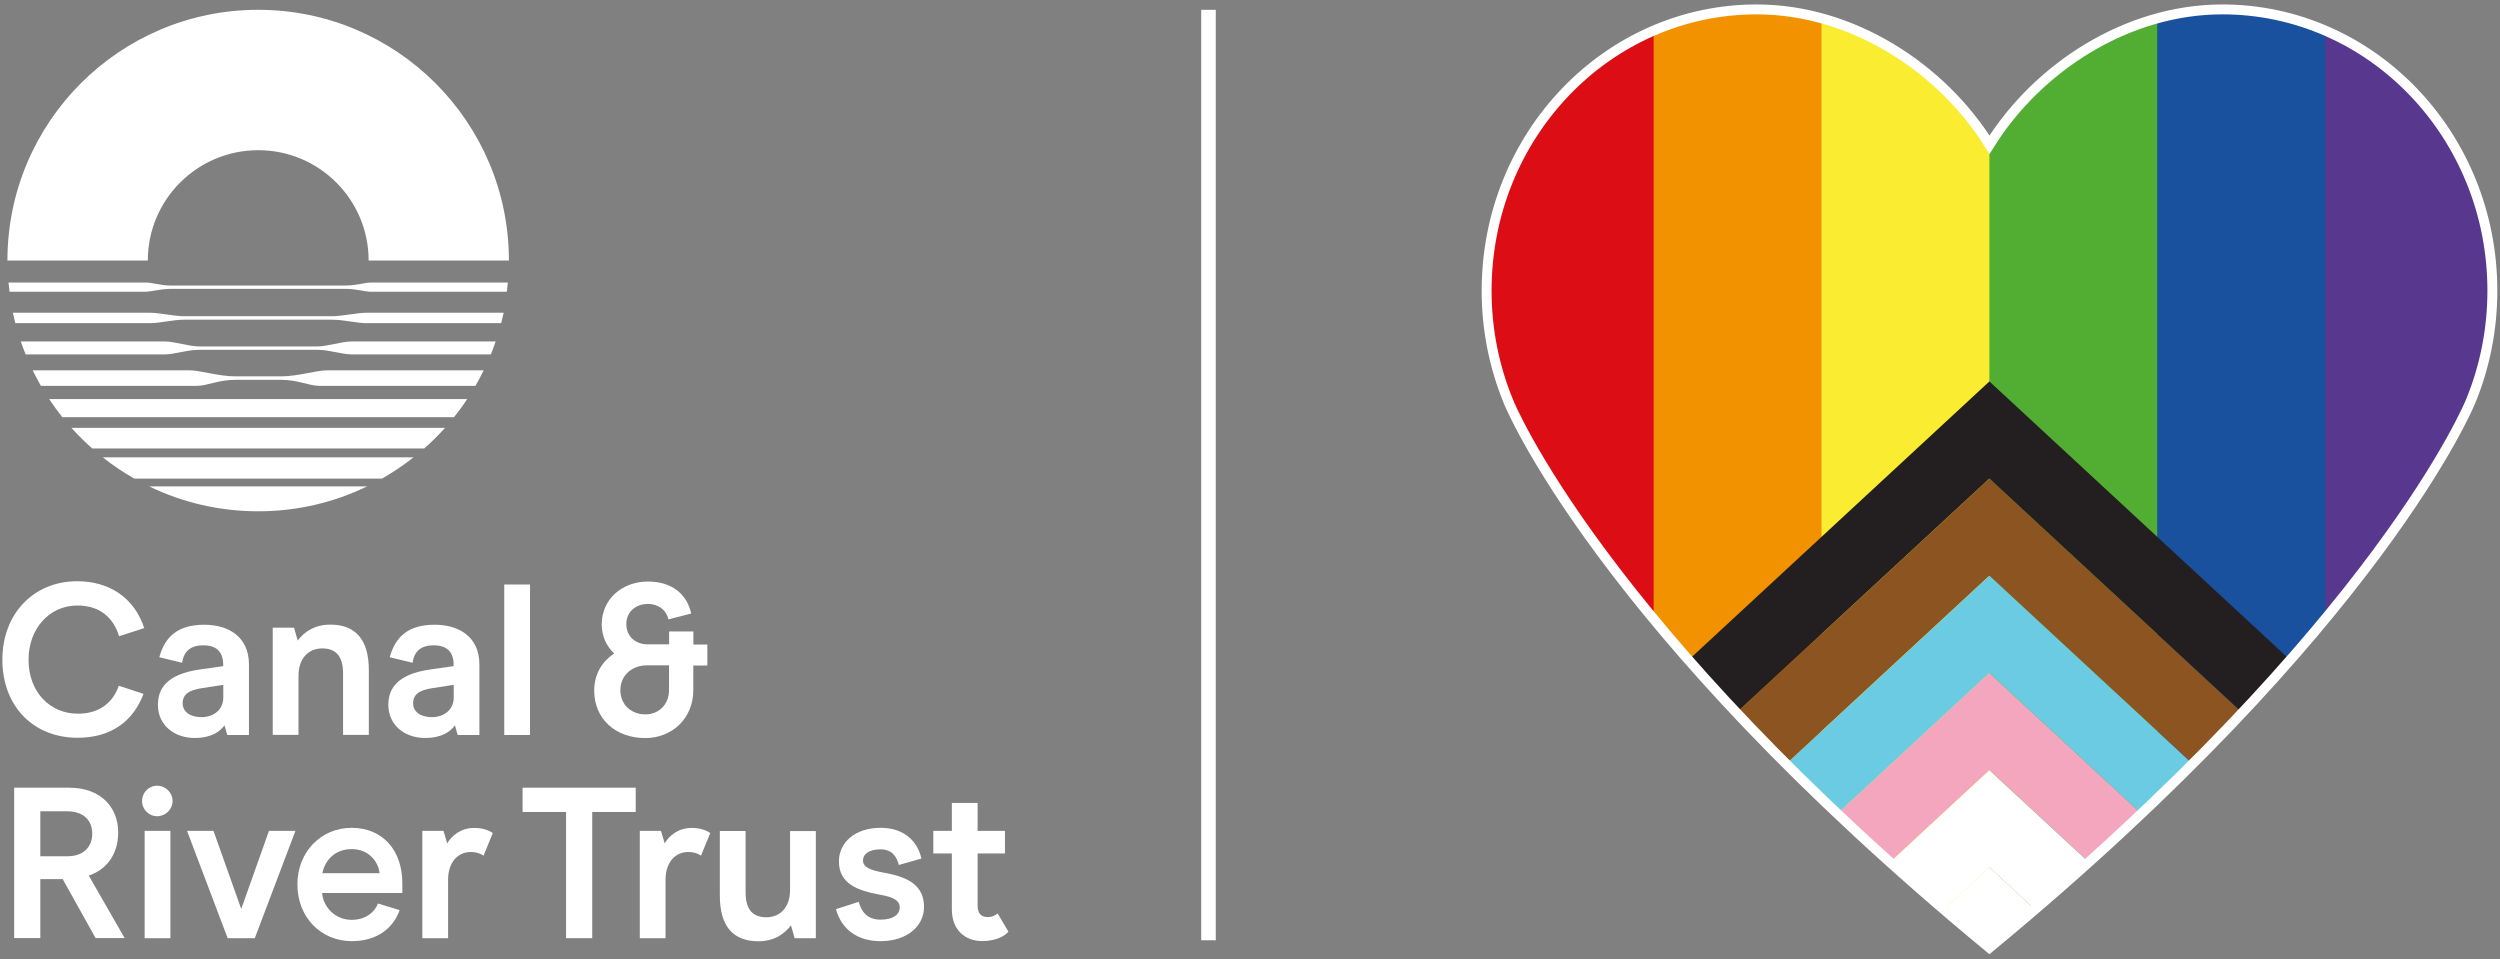<?xml version="1.0" encoding="utf-8"?>
<!-- Generator: Adobe Illustrator 27.3.1, SVG Export Plug-In . SVG Version: 6.00 Build 0)  -->
<svg version="1.1" id="Layer_1" xmlns="http://www.w3.org/2000/svg" xmlns:xlink="http://www.w3.org/1999/xlink" x="0px" y="0px"
	 viewBox="0 0 252.35 96.83" style="enable-background:new 0 0 252.35 96.83;" xml:space="preserve">
<rect x="0" y="0" width="252.35" height="96.83" fill="#808080" stroke="none"/>
<style type="text/css">
	.st0{fill:#FFFFFF;}
	.st1{clip-path:url(#SVGID_00000009591743085172173090000005147792264367449733_);}
	.st2{fill:#57388E;}
	.st3{fill:#19519F;}
	.st4{fill:#52AE32;}
	.st5{fill:#F9EC31;}
	.st6{fill:#F39200;}
	.st7{fill:#DC0D15;}
	.st8{fill:#8C5420;}
	.st9{fill:#231F20;}
	.st10{fill:#F5A6BF;}
	.st11{fill:#6BCBE2;}
	.st12{fill:none;stroke:#FFFFFF;stroke-miterlimit:10;}
</style>
<g>
	<g>
		<g>
			<path class="st0" d="M0.24,66.57c0-4.58,3.12-7.9,7.55-7.9c3.21,0,5.75,1.63,6.77,4.73l-2.54,0.82c-0.56-1.84-1.91-3.1-4.21-3.1
				c-2.86,0-4.93,2.37-4.93,5.47c0,3.25,2.15,5.45,4.99,5.45c2.34,0,3.6-1.3,4.12-2.82l2.5,0.82c-1.06,2.78-3.28,4.43-6.66,4.43
				C3.43,74.47,0.24,71.36,0.24,66.57"/>
			<path class="st0" d="M15.94,71.15c0-1.58,0.82-3.1,4.27-3.58l2.32-0.33v-0.13c0-1.24-0.61-1.97-2-1.97
				c-1.37,0-1.97,0.65-2.15,1.76l-2.3-0.56c0.59-2.15,1.95-3.28,4.54-3.28c2.41,0,4.51,1.19,4.51,4.01v7.12h-2.19l-0.28-0.98
				c-0.43,0.61-1.28,1.28-3.02,1.28C17.61,74.49,15.94,73.21,15.94,71.15 M22.54,70.39v-1.26l-2.15,0.33
				c-1.35,0.2-1.95,0.65-1.95,1.54c0,0.82,0.72,1.39,1.91,1.39C21.52,72.38,22.54,71.69,22.54,70.39"/>
			<path class="st0" d="M27.53,63.36h2.15l0.37,1.3c0.67-0.89,1.69-1.61,3.3-1.61c2.45,0,3.88,1.41,3.88,4.58v6.55h-2.6v-6.21
				c0-1.91-0.89-2.52-2.11-2.52c-1.32,0-2.39,0.93-2.39,2.78v5.95h-2.6V63.36z"/>
			<path class="st0" d="M39.2,71.15c0-1.58,0.82-3.1,4.27-3.58l2.32-0.33v-0.13c0-1.24-0.61-1.97-2-1.97
				c-1.37,0-1.97,0.65-2.15,1.76l-2.3-0.56c0.59-2.15,1.95-3.28,4.54-3.28c2.41,0,4.51,1.19,4.51,4.01v7.12h-2.19l-0.28-0.98
				c-0.43,0.61-1.28,1.28-3.02,1.28C40.87,74.49,39.2,73.21,39.2,71.15 M45.8,70.39v-1.26l-2.15,0.33c-1.35,0.2-1.95,0.65-1.95,1.54
				c0,0.82,0.72,1.39,1.91,1.39C44.78,72.38,45.8,71.69,45.8,70.39"/>
		</g>
		<polygon class="st0" points="50.9,59 53.5,59 53.5,66.57 53.5,74.19 50.9,74.19 		"/>
		<g>
			<path class="st0" d="M71.39,67.18h-1.41v2.5c0,2.86-2.17,4.82-4.84,4.82c-2.99,0-5.16-1.91-5.16-4.8c0-1.63,0.78-2.93,2.02-3.73
				c-0.78-0.74-1.26-1.74-1.26-2.95c0-2.54,2.06-4.32,4.67-4.32c2.45,0,3.95,1.32,4.36,3.23l-2.3,0.59
				c-0.22-0.98-1.06-1.56-2.06-1.56c-1.24,0-2.19,0.8-2.19,2.04c0,1.26,0.95,2.04,2.15,2.04h2.17v-1.3h2.45v1.32h1.41V67.18z
				 M67.52,67.16h-2.23c-1.45,0-2.67,0.98-2.67,2.5c0,1.52,1.15,2.45,2.52,2.45c1.3,0,2.39-0.93,2.39-2.45V67.16z"/>
			<path class="st0" d="M1.43,79.51h5.55c3.19,0,4.95,1.97,4.95,4.51c0,2.43-1.39,3.84-2.97,4.36l3.62,6.31H9.65l-3.32-5.95H4.07
				v5.95H1.43V79.51z M6.81,86.43c1.58,0,2.5-0.91,2.5-2.28c0-1.41-0.95-2.26-2.54-2.26H4.07v4.54H6.81z"/>
			<path class="st0" d="M14.34,80.85c0-0.85,0.67-1.54,1.52-1.54s1.56,0.69,1.56,1.54c0,0.85-0.72,1.54-1.56,1.54
				S14.34,81.7,14.34,80.85 M14.6,83.87h2.6v5.57v5.26h-2.6V83.87z"/>
		</g>
		<polygon class="st0" points="27.15,83.87 24.35,91.75 21.55,83.87 18.88,83.87 22.98,94.7 25.72,94.7 29.82,83.87 		"/>
		<g>
			<path class="st0" d="M32.51,90.14c0.11,1.37,1.28,2.71,2.99,2.71c1.52,0,2.39-0.91,2.65-1.65l2.19,0.67
				C39.72,93.61,38.15,95,35.51,95c-3.1,0-5.49-2.39-5.49-5.73c0-3.28,2.39-5.71,5.47-5.71c3.15,0,5.12,2.28,5.12,5.58v1H32.51z
				 M35.51,85.71c-1.76,0-2.73,1.19-2.97,2.43h5.77C38.24,87.17,37.37,85.71,35.51,85.71"/>
			<path class="st0" d="M42.62,83.87h2.15l0.37,1.26c0.46-0.78,1.37-1.56,2.73-1.56c0.87,0,1.52,0.26,1.87,0.52l-0.93,2.28
				c-0.22-0.17-0.67-0.37-1.3-0.37c-1.26,0-2.28,1-2.28,2.8v5.9h-2.6V83.87z"/>
		</g>
		<polygon class="st0" points="52.75,79.51 52.75,81.96 57.14,81.96 57.14,94.7 59.78,94.7 59.78,81.96 64.17,81.96 64.17,79.51 		
			"/>
		<g>
			<path class="st0" d="M64.57,83.87h2.15l0.37,1.26c0.46-0.78,1.37-1.56,2.73-1.56c0.87,0,1.52,0.26,1.87,0.52l-0.93,2.28
				c-0.22-0.17-0.67-0.37-1.3-0.37c-1.26,0-2.28,1-2.28,2.8v5.9h-2.6V83.87z"/>
			<path class="st0" d="M82.36,94.7h-2.15l-0.37-1.3c-0.67,0.89-1.69,1.61-3.3,1.61c-2.47,0-3.88-1.43-3.88-4.6v-6.53h2.6v6.19
				c0,1.93,0.89,2.52,2.1,2.52c1.32,0,2.39-0.93,2.39-2.78v-5.92h2.6V94.7z"/>
			<path class="st0" d="M84.38,91.77l2.3-0.74c0.26,0.95,0.82,1.8,2.21,1.8c1.17,0,1.93-0.46,1.93-1.24c0-0.54-0.35-1-2-1.28
				c-2.26-0.41-4.14-1.11-4.14-3.36c0-1.87,1.58-3.39,4.21-3.39c2.17,0,3.67,1.15,4.12,3.1l-2.28,0.65
				c-0.2-0.78-0.65-1.58-1.84-1.58c-1.24,0-1.78,0.54-1.78,1.11c0,0.74,0.78,1,2.17,1.26c2.41,0.43,3.99,1.28,3.99,3.45
				c0,1.93-1.71,3.45-4.38,3.45C86.53,95,84.93,93.79,84.38,91.77"/>
			<path class="st0" d="M96.08,91.79v-5.64h-1.87v-2.28h1.87v-2.82h2.6v2.82h2.76v2.28h-2.76v5.27c0,0.8,0.37,1.15,1.02,1.15
				c0.48,0,0.8-0.2,1-0.37l1.09,1.84c-0.3,0.37-1.15,0.95-2.65,0.95C97.47,95,96.08,93.92,96.08,91.79"/>
		</g>
		<path class="st0" d="M38.56,48.31c1.12-0.64,2.19-1.36,3.19-2.15H10.37c1.01,0.8,2.07,1.52,3.19,2.15H38.56z M34.92,28.82H17.2
			c-1.01,0-1.87-0.31-2.51-0.3H0.86c0.02,0.27,0.07,0.67,0.1,0.93h13.72c0.63-0.01,1.51-0.29,2.52-0.29h17.72
			c1.01,0,1.89,0.28,2.52,0.29l13.72,0c0.03-0.26,0.08-0.67,0.1-0.93H37.44C36.8,28.52,35.94,28.82,34.92,28.82 M33.03,37.38
			c-1.13,0-2.9,0.6-4.64,0.61h-4.65c-1.73-0.01-3.51-0.61-4.63-0.61H3.3c0.26,0.53,0.54,1.06,0.83,1.57h15.7
			c1.12,0,2.17-0.61,3.9-0.61h4.65c1.73,0,2.78,0.61,3.91,0.61h15.7c0.3-0.51,0.57-1.03,0.83-1.57H33.03z M15.07,49.1
			c3.32,1.61,7.05,2.51,10.99,2.51s7.67-0.9,10.99-2.51H15.07z M9.31,45.27h33.51c0.74-0.65,1.44-1.35,2.1-2.08H7.21
			C7.87,43.92,8.57,44.62,9.31,45.27 M45.83,42.11c0.47-0.59,0.92-1.2,1.33-1.83H4.96c0.42,0.63,0.86,1.24,1.33,1.83H45.83z
			 M35.43,34.47c-0.89,0-2.47,0.51-3.42,0.5h-11.9c-0.95,0.01-2.53-0.5-3.42-0.5H2.1c0.15,0.44,0.31,0.87,0.49,1.3H16.7
			c0.89,0,2.2-0.46,3.42-0.46h11.9c1.21,0,2.53,0.46,3.42,0.46h14.11c0.17-0.43,0.33-0.86,0.48-1.3H35.43z M36.95,31.57
			c-0.9,0-2.44,0.35-3.42,0.35H18.59c-0.98,0-2.52-0.35-3.42-0.35H1.3c0.08,0.35,0.16,0.7,0.25,1.05h13.64
			c0.89,0,2.27-0.35,3.41-0.35h14.94c1.14,0,2.52,0.35,3.41,0.35h13.64c0.09-0.35,0.17-0.7,0.25-1.05H36.95z M26.06,0.99
			c13.98,0,25.31,11.33,25.31,25.31H37.21c0-6.15-4.99-11.14-11.14-11.14S14.92,20.14,14.92,26.3H0.75
			C0.75,12.32,12.09,0.99,26.06,0.99"/>
	</g>
	<g>
		<defs>
			<path id="SVGID_1_" d="M200.81,95.67c39.49-32.62,48.58-55.17,48.58-55.17c1.41-3.43,2.19-7.2,2.19-11.16
				c0-15.68-12.21-28.39-27.26-28.39c-9.6,0-18.63,5.84-23.5,13.66c-4.87-7.82-13.9-13.66-23.5-13.66
				c-15.06,0-27.26,12.71-27.26,28.39c0,3.96,0.78,7.73,2.19,11.16C152.23,40.5,161.31,63.05,200.81,95.67z"/>
		</defs>
		<clipPath id="SVGID_00000057129906926926703150000016705270927474810504_">
			<use xlink:href="#SVGID_1_"  style="overflow:visible;"/>
		</clipPath>
		<g style="clip-path:url(#SVGID_00000057129906926926703150000016705270927474810504_);">
			<rect x="149.97" y="-32.33" class="st2" width="101.67" height="160.11"/>
			<rect x="149.97" y="-32.33" class="st3" width="84.73" height="160.11"/>
			<rect x="149.97" y="-32.33" class="st4" width="67.78" height="160.11"/>
			<rect x="149.97" y="-32.33" class="st5" width="50.84" height="160.11"/>
			<rect x="149.97" y="-32.33" class="st6" width="33.89" height="160.11"/>
			<rect x="149.97" y="-32.33" class="st7" width="16.95" height="160.11"/>
			<polygon class="st8" points="149.97,95.38 149.97,105.18 200.81,58.11 251.64,105.18 251.64,95.38 200.81,48.31 			"/>
			<polygon class="st9" points="149.97,85.57 149.97,95.36 200.81,48.3 251.64,95.36 251.64,85.57 200.81,38.5 			"/>
			<polygon class="st10" points="149.97,115 149.97,124.8 200.81,77.73 251.64,124.8 251.64,115 200.81,67.93 			"/>
			<polygon class="st11" points="149.97,105.19 149.97,114.99 200.81,67.92 251.64,114.99 251.64,105.19 200.81,58.12 			"/>
			<polygon class="st0" points="157.35,127.78 200.81,127.78 244.27,127.78 200.81,87.54 			"/>
			<polygon class="st0" points="149.97,124.81 149.97,127.78 157.31,127.78 157.35,127.78 200.81,87.54 244.27,127.78 244.3,127.78 
				251.64,127.78 251.64,124.81 200.81,77.75 			"/>
		</g>
	</g>
	<rect x="121.25" y="0.99" class="st0" width="1.47" height="93.92"/>
	<path class="st12" d="M200.81,95.67c39.49-32.62,48.58-55.17,48.58-55.17c1.41-3.43,2.19-7.2,2.19-11.16
		c0-15.68-12.21-28.39-27.26-28.39c-9.6,0-18.63,5.84-23.5,13.66c-4.87-7.82-13.9-13.66-23.5-13.66
		c-15.06,0-27.26,12.71-27.26,28.39c0,3.96,0.78,7.73,2.19,11.16C152.23,40.5,161.31,63.05,200.81,95.67z"/>
</g>
</svg>
